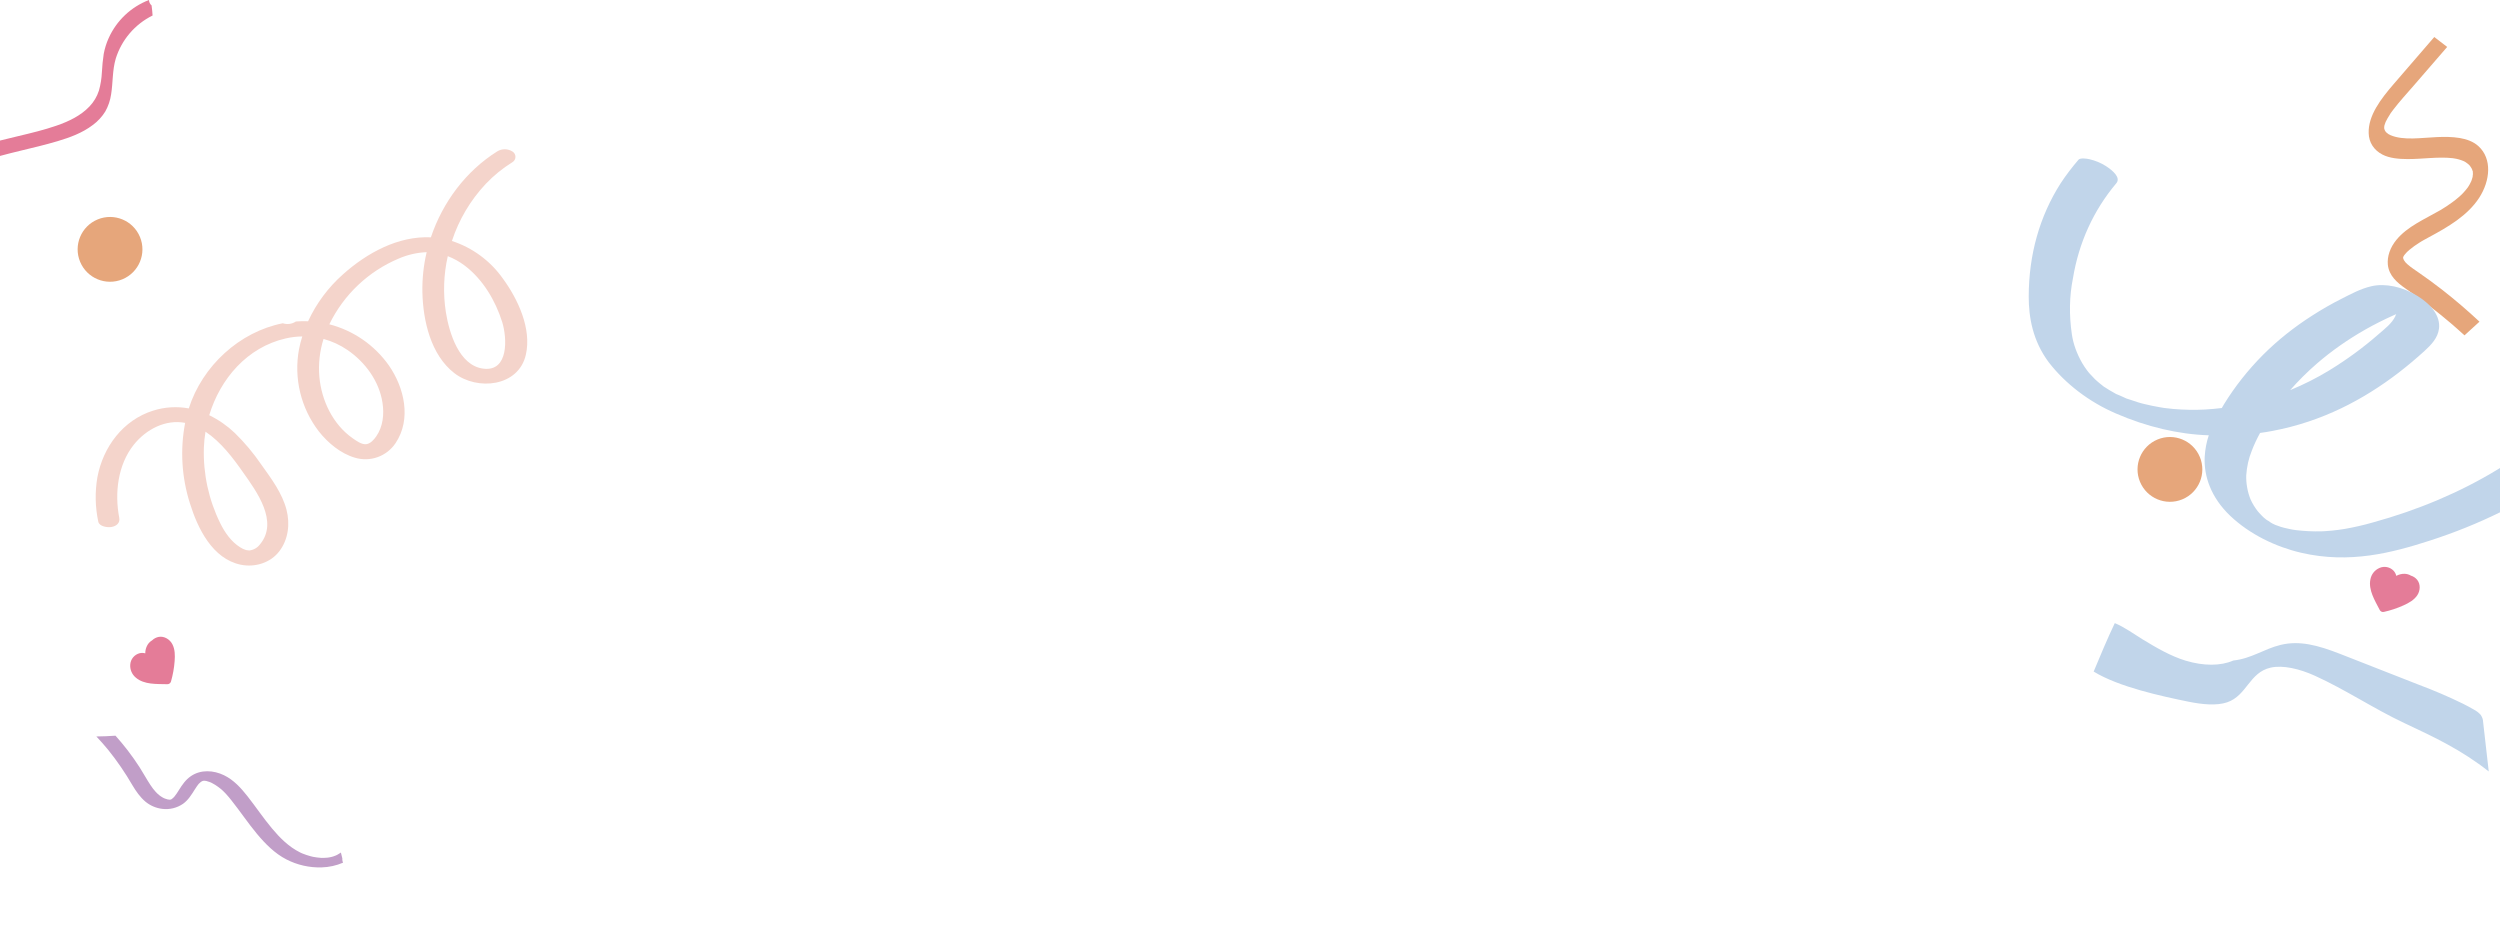 <svg width="1920" height="720" viewBox="0 0 1920 720" fill="none" xmlns="http://www.w3.org/2000/svg">
<path d="M1904.23 247.054C1895.07 238.475 1885.49 230.269 1875.46 222.434C1869.65 217.913 1863.69 213.548 1857.58 209.339C1854.61 207.254 1851.51 205.278 1848.86 202.914C1847.8 202.034 1846.93 201.006 1846.25 199.86L1845.96 199.229L1845.71 198.674L1845.66 198.195L1845.64 197.849L1845.6 197.756L1845.56 197.664L1845.69 197.34L1846.04 196.681C1846.09 196.58 1846.14 196.477 1846.18 196.373L1846.13 196.566C1846.18 196.41 1846.26 196.259 1846.37 196.117L1846.87 195.481C1847.28 194.977 1847.7 194.487 1848.14 194.004C1848.59 193.521 1849.69 192.551 1848.6 193.497C1849.19 192.982 1849.77 192.42 1850.39 191.911C1852.81 189.894 1855.4 188.032 1858.12 186.345C1858.77 185.938 1859.4 185.555 1859.97 185.199L1860.09 185.145L1860.97 184.63C1862.35 183.834 1863.76 183.076 1865.17 182.318C1880.24 174.248 1895.07 165.585 1903.98 151.95C1912.57 138.705 1914.03 121.924 1903.48 112.291C1895.86 105.307 1883.22 104.796 1871.57 105.281C1859.92 105.765 1845.77 108.103 1835.88 103.797C1834.76 103.336 1833.77 102.7 1832.95 101.915L1832.29 101.304L1832.22 101.134L1831.75 100.489L1831.42 99.749L1831.1 98.795C1831.07 98.698 1831.06 98.594 1831.08 98.488L1831.05 98.111L1831.14 96.747L1831.37 95.912C1831.57 95.261 1831.84 94.599 1832.07 93.954L1832.12 93.761L1832.31 93.395C1832.68 92.632 1833.07 91.876 1833.49 91.126C1834.21 89.79 1835.06 88.541 1835.86 87.21L1836.43 86.388C1836.98 85.641 1837.52 84.907 1838.07 84.187C1842.94 77.801 1848.57 71.704 1853.91 65.537L1871.66 45.026L1879.44 36.044C1876.1 33.55 1872.79 31.015 1869.52 28.438L1838.43 64.457C1828.5 75.953 1818.65 88.802 1819.15 102.306C1819.22 105.776 1820.2 109.047 1822.03 111.885C1823.86 114.723 1826.49 117.058 1829.73 118.723C1835.2 121.546 1842.23 122.148 1849.02 122.172C1860.41 122.216 1872.35 120.238 1883.47 121.466L1884.64 121.637C1885.25 121.729 1885.86 121.846 1886.46 121.963C1887.73 122.232 1888.97 122.574 1890.16 122.988C1890.69 123.172 1891.24 123.386 1891.77 123.609L1892.83 124.095L1893.82 124.703C1894.37 125.068 1894.88 125.45 1895.37 125.857C1895.75 126.257 1896.16 126.635 1896.6 126.989L1897.07 127.595C1897.48 128.133 1897.78 128.74 1898.17 129.271L1898.61 130.226L1898.86 131.042L1899.11 131.581C1899.15 132.029 1899.13 132.504 1899.15 132.811L1899.17 133.378L1899.28 133.625C1899.32 134.444 1899.19 134.096 1899.16 133.679C1899.08 134.331 1899.02 135.496 1899 135.615L1898.97 135.894L1898.87 136.215C1898.68 136.937 1898.46 137.657 1898.22 138.376L1897.85 139.329C1897.5 140.068 1897.15 140.806 1896.74 141.532C1896.34 142.258 1895.91 142.897 1895.53 143.574C1896.19 142.456 1895.43 143.714 1895.11 144.159C1893.9 145.76 1892.58 147.307 1891.14 148.788L1890.71 149.247C1890.49 149.346 1890.23 149.708 1890.24 149.684C1889.56 150.33 1888.87 150.945 1888.15 151.554C1886.61 152.872 1885.03 154.138 1883.37 155.344C1880.41 157.52 1877.32 159.556 1874.12 161.438C1862.39 168.223 1848.89 173.874 1840.46 184.18C1835.61 190.073 1833.25 196.928 1833.87 203.364C1834.76 211.64 1840.79 216.968 1847.61 221.705C1859.8 230.141 1871.5 239.078 1882.59 248.554C1886.02 251.491 1889.38 254.518 1892.72 257.555C1896.42 254.099 1900.26 250.599 1904.23 247.054Z" fill="#E6A67B"/>
<path d="M393.641 116.409C391.893 115.278 389.863 114.664 387.785 114.637C385.706 114.61 383.662 115.172 381.89 116.257C357.78 131.377 339.961 155.321 330.923 182.265C305.72 181.072 281.621 194.394 263.365 210.74C252.071 220.758 242.965 233.006 236.614 246.717C233.489 246.602 230.361 246.663 227.243 246.898C225.785 247.874 224.123 248.504 222.384 248.741C220.645 248.978 218.875 248.815 217.207 248.265C183.978 254.791 155.424 281.001 144.98 313.665C135.869 311.981 126.489 312.559 117.66 315.351C94.504 322.589 79.139 343.271 74.785 366.565C72.856 377.838 73.086 389.379 75.463 400.572C76.205 404.44 82.637 405.268 85.7 404.708C89.425 404.035 92.346 401.644 91.591 397.693C87.935 378.755 90.428 357.037 102.711 341.599C112.296 329.58 127.282 321.902 142.188 324.766C138.223 345.4 139.507 366.71 145.921 386.732C151.855 405.863 163.208 429.187 184.849 433.685C195.754 435.948 207.752 432.303 214.581 423.285C221.409 414.267 222.864 402.463 220.028 391.463C216.715 378.68 208.322 367.49 200.725 356.862C194.733 348.075 187.884 339.907 180.28 332.476C174.482 326.966 167.873 322.381 160.687 318.882C169.14 290.933 189.834 266.689 219.367 259.928C223.559 258.96 227.842 258.44 232.145 258.379C231.122 261.627 230.281 264.931 229.626 268.274C227.598 279.256 227.906 290.547 230.531 301.409C233.155 312.271 238.037 322.46 244.857 331.309C251.838 340.152 261.634 348.329 272.568 351.514C278.291 353.238 284.411 353.081 290.033 351.066C295.654 349.051 300.481 345.283 303.804 340.315C316.141 321.869 310.545 297.766 298.633 280.618C287.597 265.019 271.403 253.838 252.932 249.063C263.988 226.308 282.926 208.367 306.221 198.58C313.008 195.632 320.282 193.966 327.677 193.668C325.312 203.693 324.21 213.977 324.397 224.281C324.855 246.165 330.764 272.53 348.96 286.585C366.631 300.247 398.259 297.014 403.848 272.455C408.445 252.415 397.732 229.655 386.135 213.836C376.534 200.293 362.836 190.207 347.072 185.075C352.406 168.756 361.252 153.815 372.986 141.308C379.082 134.872 385.979 129.249 393.508 124.579C394.218 124.167 394.809 123.578 395.224 122.87C395.639 122.161 395.864 121.357 395.877 120.535C395.891 119.713 395.692 118.901 395.3 118.178C394.908 117.455 394.337 116.846 393.641 116.409ZM186.767 362.891C197.059 377.45 214.195 400.619 199.654 418.09C198.676 419.39 197.443 420.475 196.031 421.279C194.618 422.083 193.056 422.589 191.441 422.765C190.632 422.723 189.828 422.621 189.035 422.459C187.368 421.968 185.786 421.226 184.342 420.258C177.575 416.015 172.631 408.91 169.169 401.876C160.262 383.83 155.938 363.867 156.579 343.759C156.733 339.664 157.147 335.582 157.817 331.54C169.64 339.402 178.853 351.566 186.767 362.891ZM266.777 268.742C280.428 278.046 291.255 292.732 293.756 309.354C295.115 318.119 294.16 327.724 288.905 335.198C287.162 337.698 284.475 340.798 281.193 341.137C277.588 341.503 273.579 338.461 270.796 336.549C255.638 325.915 246.896 307.571 245.267 289.355C244.428 279.555 245.517 269.688 248.475 260.315C255.004 262.073 261.191 264.922 266.777 268.742ZM356.934 204.006C370.889 214.609 380.481 230.806 385.7 247.377C389.448 259.461 390.869 285.486 371.325 283.143C352.484 280.903 344.915 255.391 342.423 239.733C340.193 225.43 340.694 210.838 343.9 196.732C348.561 198.537 352.948 200.985 356.934 204.006Z" fill="#F4D4CB"/>
<path d="M1596.28 122.668C1591.32 128.48 1586.67 134.51 1582.51 140.871C1566.42 166.087 1558.1 195.635 1558.06 227.708C1558.04 243.737 1561.14 261.758 1573.45 278.249C1586.2 294.764 1604.48 308.698 1624.99 317.533C1648.61 327.811 1673.15 333.579 1696.34 334.308C1694.6 339.508 1693.55 345.011 1693.21 350.742C1692.44 365.704 1698.04 382.095 1712.83 396.171C1727.62 410.247 1747.59 419.942 1767.3 424.524C1804.65 433.191 1837.33 424.475 1866.23 415.155C1904.05 402.935 1938.22 386.092 1967.92 365.019C1976.77 358.756 1946.43 341.557 1938.78 347.002C1932.18 351.688 1925.36 356.199 1918.31 360.47C1889.71 377.908 1857.46 391.608 1822.23 401.283C1815.33 403.265 1808.19 404.906 1800.84 406.199C1797.51 406.75 1794.12 407.193 1790.68 407.528C1789.02 407.691 1787.25 407.798 1785.68 407.921L1784.15 408.009L1782.58 408.068C1776.37 408.219 1769.97 407.914 1763.47 407.156L1760.7 406.747L1758.7 406.357C1757.02 406.022 1755.35 405.639 1753.69 405.222C1753.31 405.139 1750.07 404.412 1752.74 404.99C1755.42 405.568 1752.33 404.75 1751.84 404.692C1750.35 404.197 1748.9 403.651 1747.44 403.122L1745.33 402.13C1744.96 401.956 1744.61 401.752 1744.27 401.521C1743.98 401.322 1743.68 401.146 1743.36 400.997L1744 401.365L1742.13 400.063C1741.75 399.887 1741.38 399.673 1741.03 399.426L1740.54 399.143L1740.88 399.341L1740.76 399.271L1739.2 398.009L1738.42 397.362C1737.91 396.775 1737.27 396.246 1736.74 395.692L1734.98 393.803L1733.86 392.507C1731.63 389.622 1729.81 386.614 1728.44 383.567C1728.44 383.567 1727.71 381.662 1727.74 381.724C1727.43 380.895 1727.18 380.078 1726.94 379.261C1726.45 377.602 1726.07 375.95 1725.8 374.314C1725.23 371.121 1725 367.983 1725.12 364.938C1725.56 358.359 1726.97 352.098 1729.33 346.278C1731.12 341.535 1733.3 336.955 1735.74 332.499C1738.92 332.088 1742.15 331.545 1745.27 330.945C1783.47 323.775 1815.33 306.772 1842.02 286.314C1848.96 280.973 1855.59 275.383 1861.97 269.587C1867.15 264.868 1872.26 259.574 1873.15 252.36C1874.3 243.049 1867.63 234.063 1856.62 227.285C1850.99 223.793 1844.83 221.284 1838.67 219.981C1832.51 218.677 1826.54 218.619 1821.3 219.811C1812.93 221.724 1805.62 225.774 1798.53 229.341C1790.62 233.331 1783.05 237.665 1775.81 242.342C1761.86 251.232 1749.21 261.331 1737.98 272.543C1726.5 284.097 1716.5 296.742 1708.09 310.358C1707.52 311.352 1706.94 312.347 1706.36 313.358C1702.11 313.869 1697.78 314.273 1693.38 314.523C1685.46 314.941 1677.29 314.792 1668.97 314.076C1666.79 313.877 1664.59 313.599 1662.41 313.352L1661.81 313.271L1661.15 313.162L1658.73 312.757C1654.76 312.082 1650.7 311.237 1646.55 310.222L1644.5 309.692L1642.11 309.01C1640.11 308.395 1638.13 307.73 1636.15 307.033C1634.16 306.51 1632.17 305.761 1630.26 304.808C1630.61 305.006 1634.1 306.502 1631.09 305.129C1630.15 304.72 1629.18 304.298 1628.26 303.855C1626.12 303.123 1624.04 302.098 1622.12 300.83C1624.4 302.147 1624.57 302.246 1622.98 301.326L1621.9 300.703L1619.79 299.485L1616.7 297.523L1615.86 297.042C1614.64 296.156 1613.42 295.094 1612.34 294.228L1610.7 292.829L1608.94 291.23C1607.52 289.828 1606.15 288.391 1604.87 286.931L1603.89 285.785C1603.89 285.785 1602.96 284.619 1602.75 284.314C1601.43 282.51 1600.21 280.677 1599.11 278.823C1594.94 271.533 1592.26 264.079 1591.2 256.836C1589 241.897 1589.27 227.439 1592 213.857C1596.51 186.35 1607.81 161.559 1625.3 140.774C1628.92 136.548 1622.95 131.176 1617.28 127.502C1613.4 125.071 1609.15 123.297 1604.88 122.329C1602.77 121.787 1597.61 121.099 1596.28 122.668ZM1788.72 284.533C1779.39 290.219 1769.41 295.26 1758.85 299.626C1765.17 292.402 1772.07 285.552 1779.46 279.146C1790.77 269.401 1803.25 260.648 1816.81 252.958C1823.61 249.12 1830.66 245.562 1837.96 242.285L1840.32 241.246C1840.02 241.769 1839.72 242.291 1839.58 242.93C1836.89 248.499 1831.69 252.352 1826.71 256.686C1815.08 266.872 1802.4 276.173 1788.72 284.533Z" fill="#C1D5EA"/>
<path d="M80.832 85.67C83.142 81.581 84.672 77.098 85.342 72.45C86.802 63.34 86.242 53.99 88.882 45.06C91.101 37.902 94.754 31.272 99.62 25.572C104.486 19.873 110.461 15.224 117.182 11.91C117.082 10.76 116.972 9.62 116.912 8.48C116.752 7.04 116.582 5.6 116.412 4.16C115.802 3.649 115.308 3.013 114.963 2.296C114.618 1.578 114.43 0.796 114.412 0C100.598 5.3 89.449 15.862 83.412 29.37C81.689 33.206 80.43 37.235 79.662 41.37C78.957 46.05 78.486 50.763 78.252 55.49C78.029 60.251 77.268 64.971 75.982 69.56C74.521 74.134 72.034 78.314 68.712 81.78C61.922 88.96 52.622 93.3 43.422 96.49C33.882 99.79 24.022 102.16 14.222 104.49C-4.948 109.12 -24.668 113.49 -41.998 123.3C-57.938 132.3 -72.288 145.91 -77.938 163.75C-78.438 165.33 -78.828 166.94 -79.178 168.56C-79.788 168.33 -80.178 168.48 -79.918 169.56C-79.778 170.11 -79.638 170.66 -79.508 171.21C-79.368 171.729 -79.18 172.235 -78.948 172.72C-75.855 172.367 -72.758 172.033 -69.658 171.72C-64.508 156.83 -52.938 144.84 -39.768 136.32C-23.198 125.6 -3.908 120.53 15.072 115.92C24.822 113.56 34.602 111.29 44.212 108.42C53.662 105.59 63.212 102.12 71.132 96.1C75.011 93.285 78.306 89.743 80.832 85.67Z" fill="#E47C98"/>
<path d="M261.296 655.097C260.607 655.594 259.865 656.018 259.111 656.426C258.924 656.561 257.648 657.099 258.206 656.881L257.624 657.116C257.164 657.3 256.699 657.475 256.227 657.642C255.962 657.735 254.478 658.14 255.394 657.923L254.522 658.132L253.261 658.401C252.861 658.479 252.472 658.538 252.075 658.603L251.431 658.685C250.471 658.773 249.516 658.833 248.559 658.857C248.039 658.9 247.517 658.902 246.997 658.861C248.15 659.041 246.997 658.861 246.493 658.83C244.541 658.698 242.598 658.452 240.674 658.095L239.72 657.883C239.272 657.774 238.824 657.666 238.378 657.544C237.341 657.268 236.317 656.959 235.299 656.608C234.282 656.256 233.415 655.944 232.494 655.573L231.643 655.213L231.355 655.087L231.075 654.956L230.253 654.551C221.749 650.314 214.899 643.431 208.869 636.214C202.227 628.268 196.462 619.64 190.089 611.537C185.081 605.174 179.447 598.968 172.041 595.382C164.03 591.505 154.248 590.865 146.638 596.057C142.587 598.818 139.967 602.655 137.419 606.748C136.382 608.505 135.221 610.187 133.946 611.78L133.391 612.378C133.008 612.753 132.584 613.071 132.203 613.432L131.822 613.707L131.57 613.888L131.25 614.008L131.21 614.037L130.732 614.11C130.594 614.122 130.456 614.143 130.321 614.173C129.895 614.147 129.453 614.046 129.046 613.995L128.834 613.975L128.677 613.928C128.178 613.782 127.676 613.651 127.195 613.48C126.714 613.309 126.369 613.188 125.966 613.023C125.563 612.857 125.343 612.707 125.035 612.535C120.956 610.298 118.03 606.651 115.497 602.83C112.597 598.449 110.119 593.8 107.282 589.386C104.444 584.972 101.331 580.535 98.078 576.297C95.096 572.418 91.952 568.657 88.704 565.007C83.805 565.359 78.903 565.561 74 565.611C77.158 568.931 80.196 572.375 83.104 575.912C89.939 584.431 96.122 593.453 101.603 602.9C104.446 607.68 107.534 612.185 111.835 615.79C115.494 618.771 119.924 620.652 124.61 621.213C130.24 621.91 135.93 620.518 140.602 617.3C144.536 614.463 147.008 610.437 149.538 606.406C150.086 605.542 150.64 604.686 151.228 603.843C151.543 603.407 151.841 602.982 152.207 602.533L152.645 601.995L152.786 601.832L152.94 601.721C153.332 601.34 153.724 600.995 154.127 600.631L154.346 600.473L154.452 600.397L155.232 599.957C155.429 599.889 155.708 599.762 155.839 599.705L155.957 599.681C156.268 599.667 156.615 599.601 156.889 599.588L158.146 599.742L158.352 599.754L158.434 599.781C159.283 600.019 160.127 600.249 160.958 600.563C161.107 600.616 161.591 600.809 161.819 600.903L162.718 601.328C163.552 601.75 164.371 602.219 165.158 602.712C166.785 603.729 168.34 604.857 169.811 606.088C169.87 606.169 170.296 606.503 170.37 606.573C170.703 606.863 171.014 607.157 171.33 607.459C172.069 608.159 172.784 608.876 173.466 609.617C174.98 611.238 176.381 612.976 177.769 614.713C184.467 623.112 190.413 632.077 197.286 640.326C203.654 647.976 211.046 655.492 220.006 660.053C228.363 664.35 237.676 666.45 247.068 666.158C252.704 665.994 258.258 664.77 263.441 662.551L263.157 661.695C262.911 660.882 262.823 660.028 262.898 659.182C262.521 657.702 262.169 656.206 261.801 654.72L261.296 655.097Z" fill="#C19EC8"/>
<path d="M1899.76 544.864C1897.04 543.272 1894.24 541.794 1891.44 540.386C1880.48 535.053 1869.35 530.27 1858.15 526.077C1838.01 518.127 1817.85 510.224 1797.66 502.368C1779.8 495.361 1765.98 491.809 1751.54 495.271C1738.81 498.343 1729.07 505.834 1715.16 507.278C1705.57 511.529 1692.41 511.566 1678.55 507.382C1667.13 503.915 1656.14 497.492 1645.65 491.114C1638.96 487.033 1631.58 481.593 1624.16 478.552C1618.36 490.749 1613.1 503.355 1607.93 515.762C1627.4 527.697 1660.32 534.707 1680.54 538.854C1691.38 541.072 1702.45 542.12 1710.51 539.353C1725.66 534.149 1727.42 516.463 1743.84 512.745C1753.26 510.619 1766.07 513.661 1777.71 518.918C1801.3 529.594 1823.22 544.39 1846.54 555.325C1869.85 566.26 1890.46 575.995 1911.36 592.484L1907.01 554.291C1907.01 552.637 1906.38 550.817 1905.19 549.031C1903.74 547.39 1901.85 545.942 1899.76 544.864Z" fill="#C1D5EA"/>
<path d="M94.028 214.494C106.723 209.235 112.752 194.681 107.493 181.986C102.235 169.291 87.681 163.263 74.986 168.521C62.291 173.78 56.263 188.334 61.521 201.029C66.78 213.723 81.334 219.752 94.028 214.494Z" fill="#E6A67B"/>
<path d="M1676.03 383.494C1688.72 378.235 1694.75 363.681 1689.49 350.986C1684.23 338.291 1669.68 332.263 1656.99 337.521C1644.29 342.78 1638.26 357.334 1643.52 370.029C1648.78 382.723 1663.33 388.752 1676.03 383.494Z" fill="#E6A67B"/>
<path d="M104.366 520.467C102.865 519.244 101.687 517.672 100.933 515.889C100.18 514.106 99.876 512.165 100.046 510.237C100.203 508.249 100.973 506.359 102.25 504.827C103.527 503.295 105.249 502.198 107.176 501.687C108.623 501.343 110.133 501.37 111.566 501.767C111.551 499.535 112.124 497.338 113.226 495.397C114.098 493.906 115.337 492.663 116.826 491.787C118.228 490.413 120.007 489.487 121.936 489.127C126.146 488.377 130.436 491.047 132.356 494.727C134.436 498.727 134.446 503.267 134.126 507.657C133.734 513.011 132.786 518.309 131.296 523.467C131.11 524.069 130.729 524.593 130.213 524.955C129.697 525.317 129.076 525.497 128.446 525.467C124.216 525.357 119.916 525.467 115.706 524.917C111.646 524.397 107.506 523.167 104.366 520.467Z" fill="#E47C98"/>
<path d="M1820.48 444.887C1820.84 442.984 1821.66 441.197 1822.86 439.683C1824.07 438.168 1825.63 436.972 1827.4 436.199C1829.22 435.386 1831.25 435.158 1833.21 435.547C1835.16 435.936 1836.95 436.923 1838.32 438.371C1839.31 439.477 1840.01 440.816 1840.35 442.264C1842.3 441.183 1844.51 440.635 1846.74 440.674C1848.46 440.727 1850.15 441.221 1851.63 442.109C1853.51 442.683 1855.17 443.802 1856.41 445.324C1859.08 448.662 1858.79 453.707 1856.48 457.153C1853.96 460.893 1849.98 463.074 1845.97 464.893C1841.08 467.11 1835.97 468.812 1830.73 469.971C1830.11 470.096 1829.47 470.012 1828.91 469.732C1828.34 469.452 1827.89 468.992 1827.61 468.425C1825.68 464.657 1823.53 460.934 1822 456.974C1820.51 453.16 1819.61 448.936 1820.48 444.887Z" fill="#E47C98"/>
</svg>
